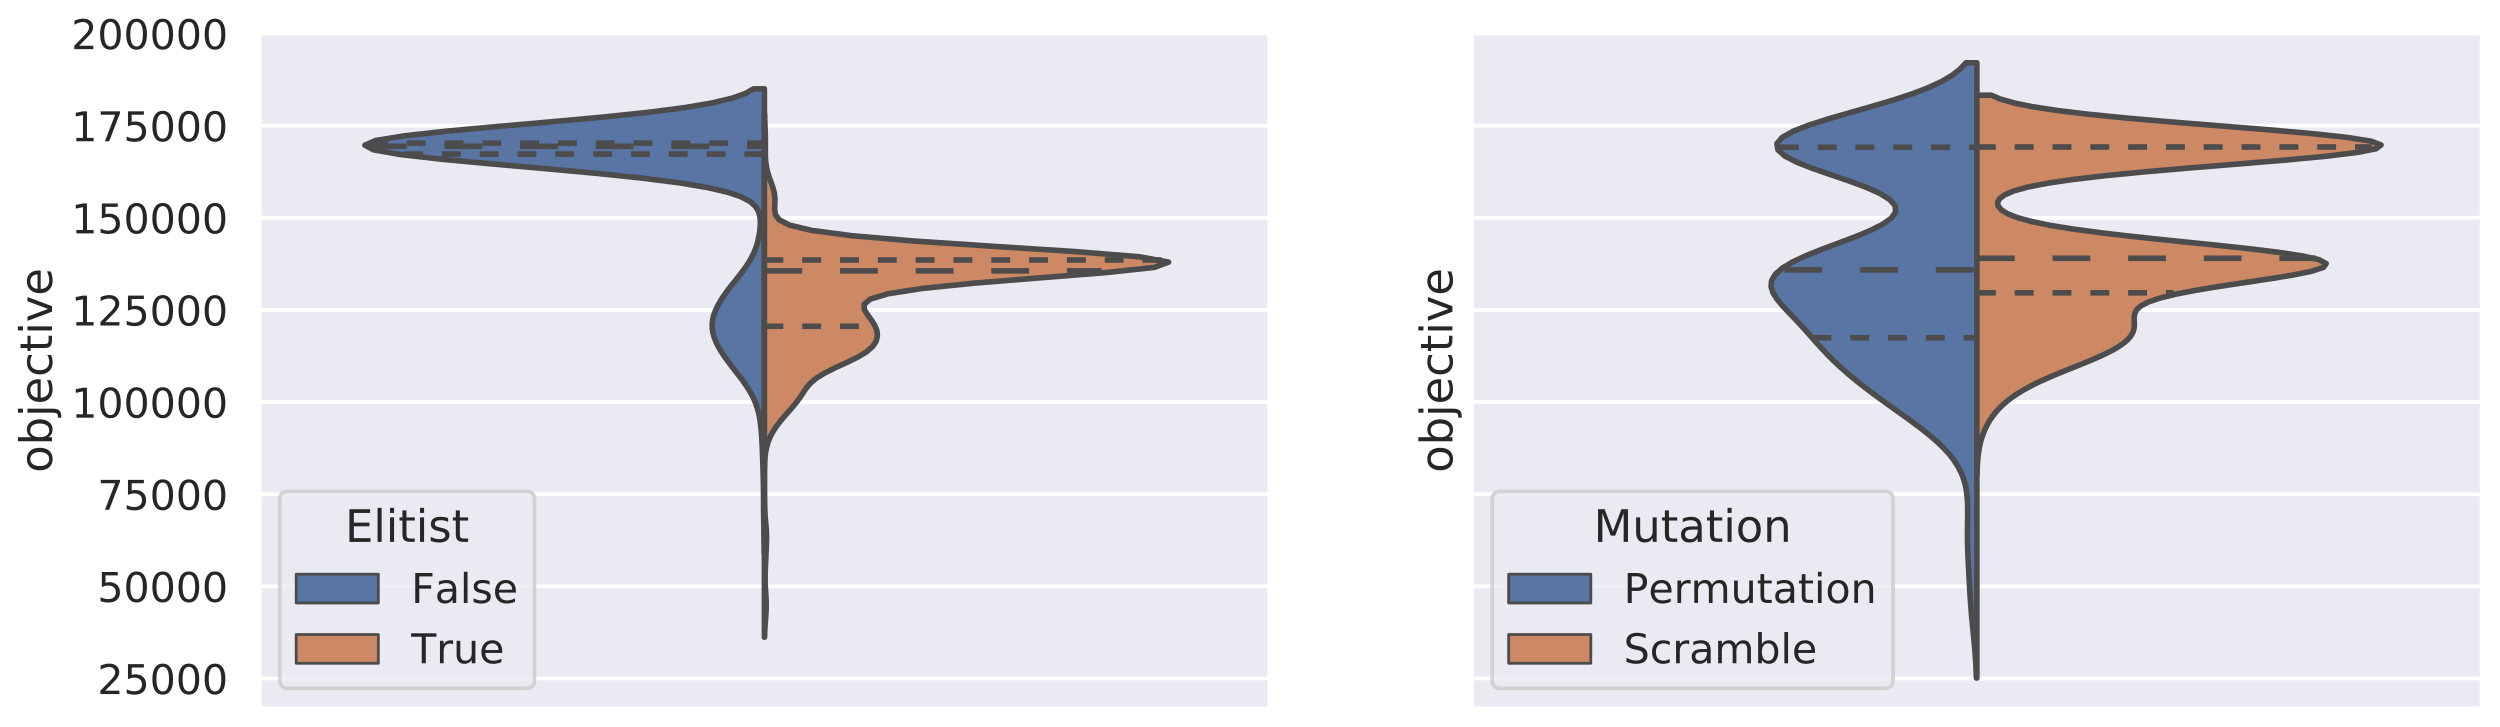 <?xml version="1.0" encoding="utf-8" standalone="no"?>
<!DOCTYPE svg PUBLIC "-//W3C//DTD SVG 1.1//EN"
  "http://www.w3.org/Graphics/SVG/1.1/DTD/svg11.dtd">
<!-- Created with matplotlib (https://matplotlib.org/) -->
<svg height="291.878pt" version="1.1" viewBox="0 0 1004.109 291.878" width="1004.109pt" xmlns="http://www.w3.org/2000/svg" xmlns:xlink="http://www.w3.org/1999/xlink">
 <defs>
  <style type="text/css">
*{stroke-linecap:butt;stroke-linejoin:round;}
  </style>
 </defs>
 <g id="figure_1">
  <g id="patch_1">
   <path d="M 0 291.878 
L 1004.109 291.878 
L 1004.109 0 
L 0 0 
z
" style="fill:#ffffff;"/>
  </g>
  <g id="axes_1">
   <g id="patch_2">
    <path d="M 104.109 284.678 
L 509.928 284.678 
L 509.928 12.878 
L 104.109 12.878 
z
" style="fill:#eaeaf2;"/>
   </g>
   <g id="matplotlib.axis_1">
    <g id="xtick_1"/>
   </g>
   <g id="matplotlib.axis_2">
    <g id="ytick_1">
     <g id="line2d_1">
      <path clip-path="url(#p19ba4bffac)" d="M 104.109 272.501 
L 509.928 272.501 
" style="fill:none;stroke:#ffffff;stroke-linecap:round;stroke-width:1.5;"/>
     </g>
     <g id="text_1">
      <!-- 25000 -->
      <defs>
       <path d="M 19.188 8.297 
L 53.609 8.297 
L 53.609 0 
L 7.328 0 
L 7.328 8.297 
Q 12.938 14.109 22.625 23.891 
Q 32.328 33.688 34.812 36.531 
Q 39.547 41.844 41.422 45.531 
Q 43.312 49.219 43.312 52.781 
Q 43.312 58.594 39.234 62.25 
Q 35.156 65.922 28.609 65.922 
Q 23.969 65.922 18.812 64.312 
Q 13.672 62.703 7.812 59.422 
L 7.812 69.391 
Q 13.766 71.781 18.938 73 
Q 24.125 74.219 28.422 74.219 
Q 39.75 74.219 46.484 68.547 
Q 53.219 62.891 53.219 53.422 
Q 53.219 48.922 51.531 44.891 
Q 49.859 40.875 45.406 35.406 
Q 44.188 33.984 37.641 27.219 
Q 31.109 20.453 19.188 8.297 
z
" id="DejaVuSans-50"/>
       <path d="M 10.797 72.906 
L 49.516 72.906 
L 49.516 64.594 
L 19.828 64.594 
L 19.828 46.734 
Q 21.969 47.469 24.109 47.828 
Q 26.266 48.188 28.422 48.188 
Q 40.625 48.188 47.75 41.5 
Q 54.891 34.812 54.891 23.391 
Q 54.891 11.625 47.562 5.094 
Q 40.234 -1.422 26.906 -1.422 
Q 22.312 -1.422 17.547 -0.641 
Q 12.797 0.141 7.719 1.703 
L 7.719 11.625 
Q 12.109 9.234 16.797 8.062 
Q 21.484 6.891 26.703 6.891 
Q 35.156 6.891 40.078 11.328 
Q 45.016 15.766 45.016 23.391 
Q 45.016 31 40.078 35.438 
Q 35.156 39.891 26.703 39.891 
Q 22.75 39.891 18.812 39.016 
Q 14.891 38.141 10.797 36.281 
z
" id="DejaVuSans-53"/>
       <path d="M 31.781 66.406 
Q 24.172 66.406 20.328 58.906 
Q 16.5 51.422 16.5 36.375 
Q 16.5 21.391 20.328 13.891 
Q 24.172 6.391 31.781 6.391 
Q 39.453 6.391 43.281 13.891 
Q 47.125 21.391 47.125 36.375 
Q 47.125 51.422 43.281 58.906 
Q 39.453 66.406 31.781 66.406 
z
M 31.781 74.219 
Q 44.047 74.219 50.516 64.516 
Q 56.984 54.828 56.984 36.375 
Q 56.984 17.969 50.516 8.266 
Q 44.047 -1.422 31.781 -1.422 
Q 19.531 -1.422 13.062 8.266 
Q 6.594 17.969 6.594 36.375 
Q 6.594 54.828 13.062 64.516 
Q 19.531 74.219 31.781 74.219 
z
" id="DejaVuSans-48"/>
      </defs>
      <g style="fill:#262626;" transform="translate(39.119 278.77)scale(0.165 -0.165)">
       <use xlink:href="#DejaVuSans-50"/>
       <use x="63.623" xlink:href="#DejaVuSans-53"/>
       <use x="127.246" xlink:href="#DejaVuSans-48"/>
       <use x="190.869" xlink:href="#DejaVuSans-48"/>
       <use x="254.492" xlink:href="#DejaVuSans-48"/>
      </g>
     </g>
    </g>
    <g id="ytick_2">
     <g id="line2d_2">
      <path clip-path="url(#p19ba4bffac)" d="M 104.109 235.497 
L 509.928 235.497 
" style="fill:none;stroke:#ffffff;stroke-linecap:round;stroke-width:1.5;"/>
     </g>
     <g id="text_2">
      <!-- 50000 -->
      <g style="fill:#262626;" transform="translate(39.119 241.765)scale(0.165 -0.165)">
       <use xlink:href="#DejaVuSans-53"/>
       <use x="63.623" xlink:href="#DejaVuSans-48"/>
       <use x="127.246" xlink:href="#DejaVuSans-48"/>
       <use x="190.869" xlink:href="#DejaVuSans-48"/>
       <use x="254.492" xlink:href="#DejaVuSans-48"/>
      </g>
     </g>
    </g>
    <g id="ytick_3">
     <g id="line2d_3">
      <path clip-path="url(#p19ba4bffac)" d="M 104.109 198.492 
L 509.928 198.492 
" style="fill:none;stroke:#ffffff;stroke-linecap:round;stroke-width:1.5;"/>
     </g>
     <g id="text_3">
      <!-- 75000 -->
      <defs>
       <path d="M 8.203 72.906 
L 55.078 72.906 
L 55.078 68.703 
L 28.609 0 
L 18.312 0 
L 43.219 64.594 
L 8.203 64.594 
z
" id="DejaVuSans-55"/>
      </defs>
      <g style="fill:#262626;" transform="translate(39.119 204.761)scale(0.165 -0.165)">
       <use xlink:href="#DejaVuSans-55"/>
       <use x="63.623" xlink:href="#DejaVuSans-53"/>
       <use x="127.246" xlink:href="#DejaVuSans-48"/>
       <use x="190.869" xlink:href="#DejaVuSans-48"/>
       <use x="254.492" xlink:href="#DejaVuSans-48"/>
      </g>
     </g>
    </g>
    <g id="ytick_4">
     <g id="line2d_4">
      <path clip-path="url(#p19ba4bffac)" d="M 104.109 161.487 
L 509.928 161.487 
" style="fill:none;stroke:#ffffff;stroke-linecap:round;stroke-width:1.5;"/>
     </g>
     <g id="text_4">
      <!-- 100000 -->
      <defs>
       <path d="M 12.406 8.297 
L 28.516 8.297 
L 28.516 63.922 
L 10.984 60.406 
L 10.984 69.391 
L 28.422 72.906 
L 38.281 72.906 
L 38.281 8.297 
L 54.391 8.297 
L 54.391 0 
L 12.406 0 
z
" id="DejaVuSans-49"/>
      </defs>
      <g style="fill:#262626;" transform="translate(28.621 167.756)scale(0.165 -0.165)">
       <use xlink:href="#DejaVuSans-49"/>
       <use x="63.623" xlink:href="#DejaVuSans-48"/>
       <use x="127.246" xlink:href="#DejaVuSans-48"/>
       <use x="190.869" xlink:href="#DejaVuSans-48"/>
       <use x="254.492" xlink:href="#DejaVuSans-48"/>
       <use x="318.115" xlink:href="#DejaVuSans-48"/>
      </g>
     </g>
    </g>
    <g id="ytick_5">
     <g id="line2d_5">
      <path clip-path="url(#p19ba4bffac)" d="M 104.109 124.483 
L 509.928 124.483 
" style="fill:none;stroke:#ffffff;stroke-linecap:round;stroke-width:1.5;"/>
     </g>
     <g id="text_5">
      <!-- 125000 -->
      <g style="fill:#262626;" transform="translate(28.621 130.751)scale(0.165 -0.165)">
       <use xlink:href="#DejaVuSans-49"/>
       <use x="63.623" xlink:href="#DejaVuSans-50"/>
       <use x="127.246" xlink:href="#DejaVuSans-53"/>
       <use x="190.869" xlink:href="#DejaVuSans-48"/>
       <use x="254.492" xlink:href="#DejaVuSans-48"/>
       <use x="318.115" xlink:href="#DejaVuSans-48"/>
      </g>
     </g>
    </g>
    <g id="ytick_6">
     <g id="line2d_6">
      <path clip-path="url(#p19ba4bffac)" d="M 104.109 87.478 
L 509.928 87.478 
" style="fill:none;stroke:#ffffff;stroke-linecap:round;stroke-width:1.5;"/>
     </g>
     <g id="text_6">
      <!-- 150000 -->
      <g style="fill:#262626;" transform="translate(28.621 93.747)scale(0.165 -0.165)">
       <use xlink:href="#DejaVuSans-49"/>
       <use x="63.623" xlink:href="#DejaVuSans-53"/>
       <use x="127.246" xlink:href="#DejaVuSans-48"/>
       <use x="190.869" xlink:href="#DejaVuSans-48"/>
       <use x="254.492" xlink:href="#DejaVuSans-48"/>
       <use x="318.115" xlink:href="#DejaVuSans-48"/>
      </g>
     </g>
    </g>
    <g id="ytick_7">
     <g id="line2d_7">
      <path clip-path="url(#p19ba4bffac)" d="M 104.109 50.473 
L 509.928 50.473 
" style="fill:none;stroke:#ffffff;stroke-linecap:round;stroke-width:1.5;"/>
     </g>
     <g id="text_7">
      <!-- 175000 -->
      <g style="fill:#262626;" transform="translate(28.621 56.742)scale(0.165 -0.165)">
       <use xlink:href="#DejaVuSans-49"/>
       <use x="63.623" xlink:href="#DejaVuSans-55"/>
       <use x="127.246" xlink:href="#DejaVuSans-53"/>
       <use x="190.869" xlink:href="#DejaVuSans-48"/>
       <use x="254.492" xlink:href="#DejaVuSans-48"/>
       <use x="318.115" xlink:href="#DejaVuSans-48"/>
      </g>
     </g>
    </g>
    <g id="ytick_8">
     <g id="line2d_8">
      <path clip-path="url(#p19ba4bffac)" d="M 104.109 13.469 
L 509.928 13.469 
" style="fill:none;stroke:#ffffff;stroke-linecap:round;stroke-width:1.5;"/>
     </g>
     <g id="text_8">
      <!-- 200000 -->
      <g style="fill:#262626;" transform="translate(28.621 19.737)scale(0.165 -0.165)">
       <use xlink:href="#DejaVuSans-50"/>
       <use x="63.623" xlink:href="#DejaVuSans-48"/>
       <use x="127.246" xlink:href="#DejaVuSans-48"/>
       <use x="190.869" xlink:href="#DejaVuSans-48"/>
       <use x="254.492" xlink:href="#DejaVuSans-48"/>
       <use x="318.115" xlink:href="#DejaVuSans-48"/>
      </g>
     </g>
    </g>
    <g id="text_9">
     <!-- objective -->
     <defs>
      <path d="M 30.609 48.391 
Q 23.391 48.391 19.188 42.75 
Q 14.984 37.109 14.984 27.297 
Q 14.984 17.484 19.156 11.844 
Q 23.344 6.203 30.609 6.203 
Q 37.797 6.203 41.984 11.859 
Q 46.188 17.531 46.188 27.297 
Q 46.188 37.016 41.984 42.703 
Q 37.797 48.391 30.609 48.391 
z
M 30.609 56 
Q 42.328 56 49.016 48.375 
Q 55.719 40.766 55.719 27.297 
Q 55.719 13.875 49.016 6.219 
Q 42.328 -1.422 30.609 -1.422 
Q 18.844 -1.422 12.172 6.219 
Q 5.516 13.875 5.516 27.297 
Q 5.516 40.766 12.172 48.375 
Q 18.844 56 30.609 56 
z
" id="DejaVuSans-111"/>
      <path d="M 48.688 27.297 
Q 48.688 37.203 44.609 42.844 
Q 40.531 48.484 33.406 48.484 
Q 26.266 48.484 22.188 42.844 
Q 18.109 37.203 18.109 27.297 
Q 18.109 17.391 22.188 11.75 
Q 26.266 6.109 33.406 6.109 
Q 40.531 6.109 44.609 11.75 
Q 48.688 17.391 48.688 27.297 
z
M 18.109 46.391 
Q 20.953 51.266 25.266 53.625 
Q 29.594 56 35.594 56 
Q 45.562 56 51.781 48.094 
Q 58.016 40.188 58.016 27.297 
Q 58.016 14.406 51.781 6.484 
Q 45.562 -1.422 35.594 -1.422 
Q 29.594 -1.422 25.266 0.953 
Q 20.953 3.328 18.109 8.203 
L 18.109 0 
L 9.078 0 
L 9.078 75.984 
L 18.109 75.984 
z
" id="DejaVuSans-98"/>
      <path d="M 9.422 54.688 
L 18.406 54.688 
L 18.406 -0.984 
Q 18.406 -11.422 14.422 -16.109 
Q 10.453 -20.797 1.609 -20.797 
L -1.812 -20.797 
L -1.812 -13.188 
L 0.594 -13.188 
Q 5.719 -13.188 7.562 -10.812 
Q 9.422 -8.453 9.422 -0.984 
z
M 9.422 75.984 
L 18.406 75.984 
L 18.406 64.594 
L 9.422 64.594 
z
" id="DejaVuSans-106"/>
      <path d="M 56.203 29.594 
L 56.203 25.203 
L 14.891 25.203 
Q 15.484 15.922 20.484 11.062 
Q 25.484 6.203 34.422 6.203 
Q 39.594 6.203 44.453 7.469 
Q 49.312 8.734 54.109 11.281 
L 54.109 2.781 
Q 49.266 0.734 44.188 -0.344 
Q 39.109 -1.422 33.891 -1.422 
Q 20.797 -1.422 13.156 6.188 
Q 5.516 13.812 5.516 26.812 
Q 5.516 40.234 12.766 48.109 
Q 20.016 56 32.328 56 
Q 43.359 56 49.781 48.891 
Q 56.203 41.797 56.203 29.594 
z
M 47.219 32.234 
Q 47.125 39.594 43.094 43.984 
Q 39.062 48.391 32.422 48.391 
Q 24.906 48.391 20.391 44.141 
Q 15.875 39.891 15.188 32.172 
z
" id="DejaVuSans-101"/>
      <path d="M 48.781 52.594 
L 48.781 44.188 
Q 44.969 46.297 41.141 47.344 
Q 37.312 48.391 33.406 48.391 
Q 24.656 48.391 19.812 42.844 
Q 14.984 37.312 14.984 27.297 
Q 14.984 17.281 19.812 11.734 
Q 24.656 6.203 33.406 6.203 
Q 37.312 6.203 41.141 7.25 
Q 44.969 8.297 48.781 10.406 
L 48.781 2.094 
Q 45.016 0.344 40.984 -0.531 
Q 36.969 -1.422 32.422 -1.422 
Q 20.062 -1.422 12.781 6.344 
Q 5.516 14.109 5.516 27.297 
Q 5.516 40.672 12.859 48.328 
Q 20.219 56 33.016 56 
Q 37.156 56 41.109 55.141 
Q 45.062 54.297 48.781 52.594 
z
" id="DejaVuSans-99"/>
      <path d="M 18.312 70.219 
L 18.312 54.688 
L 36.812 54.688 
L 36.812 47.703 
L 18.312 47.703 
L 18.312 18.016 
Q 18.312 11.328 20.141 9.422 
Q 21.969 7.516 27.594 7.516 
L 36.812 7.516 
L 36.812 0 
L 27.594 0 
Q 17.188 0 13.234 3.875 
Q 9.281 7.766 9.281 18.016 
L 9.281 47.703 
L 2.688 47.703 
L 2.688 54.688 
L 9.281 54.688 
L 9.281 70.219 
z
" id="DejaVuSans-116"/>
      <path d="M 9.422 54.688 
L 18.406 54.688 
L 18.406 0 
L 9.422 0 
z
M 9.422 75.984 
L 18.406 75.984 
L 18.406 64.594 
L 9.422 64.594 
z
" id="DejaVuSans-105"/>
      <path d="M 2.984 54.688 
L 12.5 54.688 
L 29.594 8.797 
L 46.688 54.688 
L 56.203 54.688 
L 35.688 0 
L 23.484 0 
z
" id="DejaVuSans-118"/>
     </defs>
     <g style="fill:#262626;" transform="translate(20.877 189.878)rotate(-90)scale(0.18 -0.18)">
      <use xlink:href="#DejaVuSans-111"/>
      <use x="61.182" xlink:href="#DejaVuSans-98"/>
      <use x="124.658" xlink:href="#DejaVuSans-106"/>
      <use x="152.441" xlink:href="#DejaVuSans-101"/>
      <use x="213.965" xlink:href="#DejaVuSans-99"/>
      <use x="268.945" xlink:href="#DejaVuSans-116"/>
      <use x="308.154" xlink:href="#DejaVuSans-105"/>
      <use x="335.938" xlink:href="#DejaVuSans-118"/>
      <use x="395.117" xlink:href="#DejaVuSans-101"/>
     </g>
    </g>
   </g>
   <g id="PolyCollection_1">
    <defs>
     <path d="M 307.018 -69.58 
L 306.98 -69.58 
L 306.959 -71.465 
L 306.931 -73.35 
L 306.897 -75.235 
L 306.859 -77.12 
L 306.817 -79.005 
L 306.777 -80.89 
L 306.741 -82.775 
L 306.713 -84.66 
L 306.693 -86.545 
L 306.681 -88.43 
L 306.672 -90.315 
L 306.664 -92.2 
L 306.651 -94.085 
L 306.63 -95.97 
L 306.598 -97.855 
L 306.557 -99.74 
L 306.507 -101.624 
L 306.45 -103.509 
L 306.389 -105.394 
L 306.324 -107.279 
L 306.256 -109.164 
L 306.183 -111.049 
L 306.102 -112.934 
L 306.01 -114.819 
L 305.898 -116.704 
L 305.759 -118.589 
L 305.582 -120.474 
L 305.351 -122.359 
L 305.049 -124.244 
L 304.655 -126.129 
L 304.146 -128.014 
L 303.503 -129.899 
L 302.709 -131.783 
L 301.758 -133.668 
L 300.654 -135.553 
L 299.412 -137.438 
L 298.059 -139.323 
L 296.631 -141.208 
L 295.168 -143.093 
L 293.708 -144.978 
L 292.289 -146.863 
L 290.942 -148.748 
L 289.697 -150.633 
L 288.584 -152.518 
L 287.633 -154.403 
L 286.875 -156.288 
L 286.343 -158.173 
L 286.061 -160.058 
L 286.045 -161.942 
L 286.296 -163.827 
L 286.801 -165.712 
L 287.537 -167.597 
L 288.472 -169.482 
L 289.576 -171.367 
L 290.821 -173.252 
L 292.179 -175.137 
L 293.621 -177.022 
L 295.113 -178.907 
L 296.612 -180.792 
L 298.073 -182.677 
L 299.448 -184.562 
L 300.698 -186.447 
L 301.795 -188.332 
L 302.726 -190.217 
L 303.492 -192.101 
L 304.106 -193.986 
L 304.587 -195.871 
L 304.953 -197.756 
L 305.214 -199.641 
L 305.364 -201.526 
L 305.367 -203.411 
L 305.146 -205.296 
L 304.559 -207.181 
L 303.372 -209.066 
L 301.235 -210.951 
L 297.669 -212.836 
L 292.089 -214.721 
L 283.865 -216.606 
L 272.456 -218.491 
L 257.591 -220.376 
L 239.475 -222.26 
L 218.953 -224.145 
L 197.56 -226.03 
L 177.4 -227.915 
L 160.837 -229.8 
L 150.05 -231.685 
L 146.567 -233.57 
L 150.912 -235.455 
L 162.474 -237.34 
L 179.656 -239.225 
L 200.231 -241.11 
L 221.824 -242.995 
L 242.35 -244.88 
L 260.314 -246.765 
L 274.927 -248.65 
L 286.039 -250.535 
L 293.97 -252.419 
L 299.297 -254.304 
L 302.672 -256.189 
L 307.018 -256.189 
L 307.018 -256.189 
L 307.018 -254.304 
L 307.018 -252.419 
L 307.018 -250.535 
L 307.018 -248.65 
L 307.018 -246.765 
L 307.018 -244.88 
L 307.018 -242.995 
L 307.018 -241.11 
L 307.018 -239.225 
L 307.018 -237.34 
L 307.018 -235.455 
L 307.018 -233.57 
L 307.018 -231.685 
L 307.018 -229.8 
L 307.018 -227.915 
L 307.018 -226.03 
L 307.018 -224.145 
L 307.018 -222.26 
L 307.018 -220.376 
L 307.018 -218.491 
L 307.018 -216.606 
L 307.018 -214.721 
L 307.018 -212.836 
L 307.018 -210.951 
L 307.018 -209.066 
L 307.018 -207.181 
L 307.018 -205.296 
L 307.018 -203.411 
L 307.018 -201.526 
L 307.018 -199.641 
L 307.018 -197.756 
L 307.018 -195.871 
L 307.018 -193.986 
L 307.018 -192.101 
L 307.018 -190.217 
L 307.018 -188.332 
L 307.018 -186.447 
L 307.018 -184.562 
L 307.018 -182.677 
L 307.018 -180.792 
L 307.018 -178.907 
L 307.018 -177.022 
L 307.018 -175.137 
L 307.018 -173.252 
L 307.018 -171.367 
L 307.018 -169.482 
L 307.018 -167.597 
L 307.018 -165.712 
L 307.018 -163.827 
L 307.018 -161.942 
L 307.018 -160.058 
L 307.018 -158.173 
L 307.018 -156.288 
L 307.018 -154.403 
L 307.018 -152.518 
L 307.018 -150.633 
L 307.018 -148.748 
L 307.018 -146.863 
L 307.018 -144.978 
L 307.018 -143.093 
L 307.018 -141.208 
L 307.018 -139.323 
L 307.018 -137.438 
L 307.018 -135.553 
L 307.018 -133.668 
L 307.018 -131.783 
L 307.018 -129.899 
L 307.018 -128.014 
L 307.018 -126.129 
L 307.018 -124.244 
L 307.018 -122.359 
L 307.018 -120.474 
L 307.018 -118.589 
L 307.018 -116.704 
L 307.018 -114.819 
L 307.018 -112.934 
L 307.018 -111.049 
L 307.018 -109.164 
L 307.018 -107.279 
L 307.018 -105.394 
L 307.018 -103.509 
L 307.018 -101.624 
L 307.018 -99.74 
L 307.018 -97.855 
L 307.018 -95.97 
L 307.018 -94.085 
L 307.018 -92.2 
L 307.018 -90.315 
L 307.018 -88.43 
L 307.018 -86.545 
L 307.018 -84.66 
L 307.018 -82.775 
L 307.018 -80.89 
L 307.018 -79.005 
L 307.018 -77.12 
L 307.018 -75.235 
L 307.018 -73.35 
L 307.018 -71.465 
L 307.018 -69.58 
z
" id="mb0e5bb3029" style="stroke:#4c4c4c;stroke-width:2.25;"/>
    </defs>
    <g clip-path="url(#p19ba4bffac)">
     <use style="fill:#5875a4;stroke:#4c4c4c;stroke-width:2.25;" x="0" xlink:href="#mb0e5bb3029" y="291.878"/>
    </g>
   </g>
   <g id="PolyCollection_2">
    <defs>
     <path d="M 307.079 -35.94 
L 307.018 -35.94 
L 307.018 -38.062 
L 307.018 -40.184 
L 307.018 -42.306 
L 307.018 -44.428 
L 307.018 -46.55 
L 307.018 -48.672 
L 307.018 -50.794 
L 307.018 -52.916 
L 307.018 -55.038 
L 307.018 -57.16 
L 307.018 -59.283 
L 307.018 -61.405 
L 307.018 -63.527 
L 307.018 -65.649 
L 307.018 -67.771 
L 307.018 -69.893 
L 307.018 -72.015 
L 307.018 -74.137 
L 307.018 -76.259 
L 307.018 -78.381 
L 307.018 -80.503 
L 307.018 -82.625 
L 307.018 -84.747 
L 307.018 -86.869 
L 307.018 -88.991 
L 307.018 -91.113 
L 307.018 -93.236 
L 307.018 -95.358 
L 307.018 -97.48 
L 307.018 -99.602 
L 307.018 -101.724 
L 307.018 -103.846 
L 307.018 -105.968 
L 307.018 -108.09 
L 307.018 -110.212 
L 307.018 -112.334 
L 307.018 -114.456 
L 307.018 -116.578 
L 307.018 -118.7 
L 307.018 -120.822 
L 307.018 -122.944 
L 307.018 -125.066 
L 307.018 -127.188 
L 307.018 -129.311 
L 307.018 -131.433 
L 307.018 -133.555 
L 307.018 -135.677 
L 307.018 -137.799 
L 307.018 -139.921 
L 307.018 -142.043 
L 307.018 -144.165 
L 307.018 -146.287 
L 307.018 -148.409 
L 307.018 -150.531 
L 307.018 -152.653 
L 307.018 -154.775 
L 307.018 -156.897 
L 307.018 -159.019 
L 307.018 -161.141 
L 307.018 -163.263 
L 307.018 -165.386 
L 307.018 -167.508 
L 307.018 -169.63 
L 307.018 -171.752 
L 307.018 -173.874 
L 307.018 -175.996 
L 307.018 -178.118 
L 307.018 -180.24 
L 307.018 -182.362 
L 307.018 -184.484 
L 307.018 -186.606 
L 307.018 -188.728 
L 307.018 -190.85 
L 307.018 -192.972 
L 307.018 -195.094 
L 307.018 -197.216 
L 307.018 -199.339 
L 307.018 -201.461 
L 307.018 -203.583 
L 307.018 -205.705 
L 307.018 -207.827 
L 307.018 -209.949 
L 307.018 -212.071 
L 307.018 -214.193 
L 307.018 -216.315 
L 307.018 -218.437 
L 307.018 -220.559 
L 307.018 -222.681 
L 307.018 -224.803 
L 307.018 -226.925 
L 307.018 -229.047 
L 307.018 -231.169 
L 307.018 -233.291 
L 307.018 -235.414 
L 307.018 -237.536 
L 307.018 -239.658 
L 307.018 -241.78 
L 307.018 -243.902 
L 307.018 -246.024 
L 307.072 -246.024 
L 307.072 -246.024 
L 307.129 -243.902 
L 307.211 -241.78 
L 307.307 -239.658 
L 307.388 -237.536 
L 307.427 -235.414 
L 307.42 -233.291 
L 307.398 -231.169 
L 307.418 -229.047 
L 307.547 -226.925 
L 307.838 -224.803 
L 308.323 -222.681 
L 308.991 -220.559 
L 309.766 -218.437 
L 310.505 -216.315 
L 311.037 -214.193 
L 311.256 -212.071 
L 311.205 -209.949 
L 311.115 -207.827 
L 311.439 -205.705 
L 312.973 -203.583 
L 317.109 -201.461 
L 325.984 -199.339 
L 342.062 -197.216 
L 366.754 -195.094 
L 398.487 -192.972 
L 431.618 -190.85 
L 457.741 -188.728 
L 469.346 -186.606 
L 463.639 -184.484 
L 443.826 -182.362 
L 417.072 -180.24 
L 390.853 -178.118 
L 370.142 -175.996 
L 356.632 -173.874 
L 349.559 -171.752 
L 347.049 -169.63 
L 347.174 -167.508 
L 348.474 -165.386 
L 350.041 -163.263 
L 351.373 -161.141 
L 352.208 -159.019 
L 352.409 -156.897 
L 351.867 -154.775 
L 350.437 -152.653 
L 347.968 -150.531 
L 344.437 -148.409 
L 340.094 -146.287 
L 335.468 -144.165 
L 331.201 -142.043 
L 327.775 -139.921 
L 325.318 -137.799 
L 323.594 -135.677 
L 322.191 -133.555 
L 320.751 -131.433 
L 319.11 -129.311 
L 317.292 -127.188 
L 315.415 -125.066 
L 313.607 -122.944 
L 311.967 -120.822 
L 310.561 -118.7 
L 309.421 -116.578 
L 308.548 -114.456 
L 307.922 -112.334 
L 307.506 -110.212 
L 307.255 -108.09 
L 307.12 -105.968 
L 307.057 -103.846 
L 307.031 -101.724 
L 307.022 -99.602 
L 307.02 -97.48 
L 307.021 -95.358 
L 307.026 -93.236 
L 307.043 -91.113 
L 307.083 -88.991 
L 307.164 -86.869 
L 307.3 -84.747 
L 307.484 -82.625 
L 307.678 -80.503 
L 307.825 -78.381 
L 307.883 -76.259 
L 307.851 -74.137 
L 307.766 -72.015 
L 307.67 -69.893 
L 307.579 -67.771 
L 307.489 -65.649 
L 307.397 -63.527 
L 307.324 -61.405 
L 307.3 -59.283 
L 307.345 -57.16 
L 307.455 -55.038 
L 307.592 -52.916 
L 307.705 -50.794 
L 307.745 -48.672 
L 307.694 -46.55 
L 307.569 -44.428 
L 307.41 -42.306 
L 307.261 -40.184 
L 307.149 -38.062 
L 307.079 -35.94 
z
" id="mb6fefd175b" style="stroke:#4c4c4c;stroke-width:2.25;"/>
    </defs>
    <g clip-path="url(#p19ba4bffac)">
     <use style="fill:#cc8963;stroke:#4c4c4c;stroke-width:2.25;" x="0" xlink:href="#mb6fefd175b" y="291.878"/>
    </g>
   </g>
   <g id="patch_3">
    <path clip-path="url(#p19ba4bffac)" d="M 307.018 309.506 
L 307.018 309.506 
L 307.018 309.506 
L 307.018 309.506 
z
" style="fill:#5875a4;stroke:#4c4c4c;stroke-linejoin:miter;stroke-width:1.125;"/>
   </g>
   <g id="patch_4">
    <path clip-path="url(#p19ba4bffac)" d="M 307.018 309.506 
L 307.018 309.506 
L 307.018 309.506 
L 307.018 309.506 
z
" style="fill:#cc8963;stroke:#4c4c4c;stroke-linejoin:miter;stroke-width:1.125;"/>
   </g>
   <g id="line2d_9">
    <path clip-path="url(#p19ba4bffac)" d="M 162.299 61.869 
L 307.018 61.869 
" style="fill:none;stroke:#4c4c4c;stroke-dasharray:7.594,7.594;stroke-dashoffset:0;stroke-width:2.25;"/>
   </g>
   <g id="line2d_10">
    <path clip-path="url(#p19ba4bffac)" d="M 148.172 58.771 
L 307.018 58.771 
" style="fill:none;stroke:#4c4c4c;stroke-dasharray:15.188,15.188;stroke-dashoffset:0;stroke-width:2.25;"/>
   </g>
   <g id="line2d_11">
    <path clip-path="url(#p19ba4bffac)" d="M 148.172 57.494 
L 307.018 57.494 
" style="fill:none;stroke:#4c4c4c;stroke-dasharray:7.594,7.594;stroke-dashoffset:0;stroke-width:2.25;"/>
   </g>
   <g id="line2d_12">
    <path clip-path="url(#p19ba4bffac)" d="M 307.018 131.044 
L 350.929 131.044 
" style="fill:none;stroke:#4c4c4c;stroke-dasharray:7.594,7.594;stroke-dashoffset:0;stroke-width:2.25;"/>
   </g>
   <g id="line2d_13">
    <path clip-path="url(#p19ba4bffac)" d="M 307.018 108.779 
L 442.458 108.779 
" style="fill:none;stroke:#4c4c4c;stroke-dasharray:15.188,15.188;stroke-dashoffset:0;stroke-width:2.25;"/>
   </g>
   <g id="line2d_14">
    <path clip-path="url(#p19ba4bffac)" d="M 307.018 104.435 
L 467.722 104.435 
" style="fill:none;stroke:#4c4c4c;stroke-dasharray:7.594,7.594;stroke-dashoffset:0;stroke-width:2.25;"/>
   </g>
   <g id="patch_5">
    <path d="M 104.109 284.678 
L 104.109 12.878 
" style="fill:none;stroke:#ffffff;stroke-linecap:square;stroke-linejoin:miter;stroke-width:1.875;"/>
   </g>
   <g id="patch_6">
    <path d="M 509.928 284.678 
L 509.928 12.878 
" style="fill:none;stroke:#ffffff;stroke-linecap:square;stroke-linejoin:miter;stroke-width:1.875;"/>
   </g>
   <g id="patch_7">
    <path d="M 104.109 284.678 
L 509.928 284.678 
" style="fill:none;stroke:#ffffff;stroke-linecap:square;stroke-linejoin:miter;stroke-width:1.875;"/>
   </g>
   <g id="patch_8">
    <path d="M 104.109 12.878 
L 509.928 12.878 
" style="fill:none;stroke:#ffffff;stroke-linecap:square;stroke-linejoin:miter;stroke-width:1.875;"/>
   </g>
   <g id="legend_1">
    <g id="patch_9">
     <path d="M 115.659 276.428 
L 211.37 276.428 
Q 214.67 276.428 214.67 273.128 
L 214.67 200.669 
Q 214.67 197.369 211.37 197.369 
L 115.659 197.369 
Q 112.359 197.369 112.359 200.669 
L 112.359 273.128 
Q 112.359 276.428 115.659 276.428 
z
" style="fill:#eaeaf2;opacity:0.8;stroke:#cccccc;stroke-linejoin:miter;stroke-width:1.5;"/>
    </g>
    <g id="text_10">
     <!-- Elitist -->
     <defs>
      <path d="M 9.812 72.906 
L 55.906 72.906 
L 55.906 64.594 
L 19.672 64.594 
L 19.672 43.016 
L 54.391 43.016 
L 54.391 34.719 
L 19.672 34.719 
L 19.672 8.297 
L 56.781 8.297 
L 56.781 0 
L 9.812 0 
z
" id="DejaVuSans-69"/>
      <path d="M 9.422 75.984 
L 18.406 75.984 
L 18.406 0 
L 9.422 0 
z
" id="DejaVuSans-108"/>
      <path d="M 44.281 53.078 
L 44.281 44.578 
Q 40.484 46.531 36.375 47.5 
Q 32.281 48.484 27.875 48.484 
Q 21.188 48.484 17.844 46.438 
Q 14.5 44.391 14.5 40.281 
Q 14.5 37.156 16.891 35.375 
Q 19.281 33.594 26.516 31.984 
L 29.594 31.297 
Q 39.156 29.25 43.188 25.516 
Q 47.219 21.781 47.219 15.094 
Q 47.219 7.469 41.188 3.016 
Q 35.156 -1.422 24.609 -1.422 
Q 20.219 -1.422 15.453 -0.562 
Q 10.688 0.297 5.422 2 
L 5.422 11.281 
Q 10.406 8.688 15.234 7.391 
Q 20.062 6.109 24.812 6.109 
Q 31.156 6.109 34.562 8.281 
Q 37.984 10.453 37.984 14.406 
Q 37.984 18.062 35.516 20.016 
Q 33.062 21.969 24.703 23.781 
L 21.578 24.516 
Q 13.234 26.266 9.516 29.906 
Q 5.812 33.547 5.812 39.891 
Q 5.812 47.609 11.281 51.797 
Q 16.75 56 26.812 56 
Q 31.781 56 36.172 55.266 
Q 40.578 54.547 44.281 53.078 
z
" id="DejaVuSans-115"/>
     </defs>
     <g style="fill:#262626;" transform="translate(138.582 217.647)scale(0.18 -0.18)">
      <use xlink:href="#DejaVuSans-69"/>
      <use x="63.184" xlink:href="#DejaVuSans-108"/>
      <use x="90.967" xlink:href="#DejaVuSans-105"/>
      <use x="118.75" xlink:href="#DejaVuSans-116"/>
      <use x="157.959" xlink:href="#DejaVuSans-105"/>
      <use x="185.742" xlink:href="#DejaVuSans-115"/>
      <use x="237.842" xlink:href="#DejaVuSans-116"/>
     </g>
    </g>
    <g id="patch_10">
     <path d="M 118.959 242.177 
L 151.959 242.177 
L 151.959 230.627 
L 118.959 230.627 
z
" style="fill:#5875a4;stroke:#4c4c4c;stroke-linejoin:miter;stroke-width:1.125;"/>
    </g>
    <g id="text_11">
     <!-- False -->
     <defs>
      <path d="M 9.812 72.906 
L 51.703 72.906 
L 51.703 64.594 
L 19.672 64.594 
L 19.672 43.109 
L 48.578 43.109 
L 48.578 34.812 
L 19.672 34.812 
L 19.672 0 
L 9.812 0 
z
" id="DejaVuSans-70"/>
      <path d="M 34.281 27.484 
Q 23.391 27.484 19.188 25 
Q 14.984 22.516 14.984 16.5 
Q 14.984 11.719 18.141 8.906 
Q 21.297 6.109 26.703 6.109 
Q 34.188 6.109 38.703 11.406 
Q 43.219 16.703 43.219 25.484 
L 43.219 27.484 
z
M 52.203 31.203 
L 52.203 0 
L 43.219 0 
L 43.219 8.297 
Q 40.141 3.328 35.547 0.953 
Q 30.953 -1.422 24.312 -1.422 
Q 15.922 -1.422 10.953 3.297 
Q 6 8.016 6 15.922 
Q 6 25.141 12.172 29.828 
Q 18.359 34.516 30.609 34.516 
L 43.219 34.516 
L 43.219 35.406 
Q 43.219 41.609 39.141 45 
Q 35.062 48.391 27.688 48.391 
Q 23 48.391 18.547 47.266 
Q 14.109 46.141 10.016 43.891 
L 10.016 52.203 
Q 14.938 54.109 19.578 55.047 
Q 24.219 56 28.609 56 
Q 40.484 56 46.344 49.844 
Q 52.203 43.703 52.203 31.203 
z
" id="DejaVuSans-97"/>
     </defs>
     <g style="fill:#262626;" transform="translate(165.159 242.177)scale(0.165 -0.165)">
      <use xlink:href="#DejaVuSans-70"/>
      <use x="57.379" xlink:href="#DejaVuSans-97"/>
      <use x="118.658" xlink:href="#DejaVuSans-108"/>
      <use x="146.441" xlink:href="#DejaVuSans-115"/>
      <use x="198.541" xlink:href="#DejaVuSans-101"/>
     </g>
    </g>
    <g id="patch_11">
     <path d="M 118.959 266.396 
L 151.959 266.396 
L 151.959 254.846 
L 118.959 254.846 
z
" style="fill:#cc8963;stroke:#4c4c4c;stroke-linejoin:miter;stroke-width:1.125;"/>
    </g>
    <g id="text_12">
     <!-- True -->
     <defs>
      <path d="M -0.297 72.906 
L 61.375 72.906 
L 61.375 64.594 
L 35.5 64.594 
L 35.5 0 
L 25.594 0 
L 25.594 64.594 
L -0.297 64.594 
z
" id="DejaVuSans-84"/>
      <path d="M 41.109 46.297 
Q 39.594 47.172 37.812 47.578 
Q 36.031 48 33.891 48 
Q 26.266 48 22.188 43.047 
Q 18.109 38.094 18.109 28.812 
L 18.109 0 
L 9.078 0 
L 9.078 54.688 
L 18.109 54.688 
L 18.109 46.188 
Q 20.953 51.172 25.484 53.578 
Q 30.031 56 36.531 56 
Q 37.453 56 38.578 55.875 
Q 39.703 55.766 41.062 55.516 
z
" id="DejaVuSans-114"/>
      <path d="M 8.5 21.578 
L 8.5 54.688 
L 17.484 54.688 
L 17.484 21.922 
Q 17.484 14.156 20.5 10.266 
Q 23.531 6.391 29.594 6.391 
Q 36.859 6.391 41.078 11.031 
Q 45.312 15.672 45.312 23.688 
L 45.312 54.688 
L 54.297 54.688 
L 54.297 0 
L 45.312 0 
L 45.312 8.406 
Q 42.047 3.422 37.719 1 
Q 33.406 -1.422 27.688 -1.422 
Q 18.266 -1.422 13.375 4.438 
Q 8.5 10.297 8.5 21.578 
z
M 31.109 56 
z
" id="DejaVuSans-117"/>
     </defs>
     <g style="fill:#262626;" transform="translate(165.159 266.396)scale(0.165 -0.165)">
      <use xlink:href="#DejaVuSans-84"/>
      <use x="60.865" xlink:href="#DejaVuSans-114"/>
      <use x="101.979" xlink:href="#DejaVuSans-117"/>
      <use x="165.357" xlink:href="#DejaVuSans-101"/>
     </g>
    </g>
   </g>
  </g>
  <g id="axes_2">
   <g id="patch_12">
    <path d="M 591.091 284.678 
L 996.909 284.678 
L 996.909 12.878 
L 591.091 12.878 
z
" style="fill:#eaeaf2;"/>
   </g>
   <g id="matplotlib.axis_3">
    <g id="xtick_2"/>
   </g>
   <g id="matplotlib.axis_4">
    <g id="ytick_9">
     <g id="line2d_15">
      <path clip-path="url(#p0b76578d45)" d="M 591.091 272.501 
L 996.909 272.501 
" style="fill:none;stroke:#ffffff;stroke-linecap:round;stroke-width:1.5;"/>
     </g>
    </g>
    <g id="ytick_10">
     <g id="line2d_16">
      <path clip-path="url(#p0b76578d45)" d="M 591.091 235.497 
L 996.909 235.497 
" style="fill:none;stroke:#ffffff;stroke-linecap:round;stroke-width:1.5;"/>
     </g>
    </g>
    <g id="ytick_11">
     <g id="line2d_17">
      <path clip-path="url(#p0b76578d45)" d="M 591.091 198.492 
L 996.909 198.492 
" style="fill:none;stroke:#ffffff;stroke-linecap:round;stroke-width:1.5;"/>
     </g>
    </g>
    <g id="ytick_12">
     <g id="line2d_18">
      <path clip-path="url(#p0b76578d45)" d="M 591.091 161.487 
L 996.909 161.487 
" style="fill:none;stroke:#ffffff;stroke-linecap:round;stroke-width:1.5;"/>
     </g>
    </g>
    <g id="ytick_13">
     <g id="line2d_19">
      <path clip-path="url(#p0b76578d45)" d="M 591.091 124.483 
L 996.909 124.483 
" style="fill:none;stroke:#ffffff;stroke-linecap:round;stroke-width:1.5;"/>
     </g>
    </g>
    <g id="ytick_14">
     <g id="line2d_20">
      <path clip-path="url(#p0b76578d45)" d="M 591.091 87.478 
L 996.909 87.478 
" style="fill:none;stroke:#ffffff;stroke-linecap:round;stroke-width:1.5;"/>
     </g>
    </g>
    <g id="ytick_15">
     <g id="line2d_21">
      <path clip-path="url(#p0b76578d45)" d="M 591.091 50.473 
L 996.909 50.473 
" style="fill:none;stroke:#ffffff;stroke-linecap:round;stroke-width:1.5;"/>
     </g>
    </g>
    <g id="ytick_16">
     <g id="line2d_22">
      <path clip-path="url(#p0b76578d45)" d="M 591.091 13.469 
L 996.909 13.469 
" style="fill:none;stroke:#ffffff;stroke-linecap:round;stroke-width:1.5;"/>
     </g>
    </g>
    <g id="text_13">
     <!-- objective -->
     <g style="fill:#262626;" transform="translate(583.348 189.878)rotate(-90)scale(0.18 -0.18)">
      <use xlink:href="#DejaVuSans-111"/>
      <use x="61.182" xlink:href="#DejaVuSans-98"/>
      <use x="124.658" xlink:href="#DejaVuSans-106"/>
      <use x="152.441" xlink:href="#DejaVuSans-101"/>
      <use x="213.965" xlink:href="#DejaVuSans-99"/>
      <use x="268.945" xlink:href="#DejaVuSans-116"/>
      <use x="308.154" xlink:href="#DejaVuSans-105"/>
      <use x="335.938" xlink:href="#DejaVuSans-118"/>
      <use x="395.117" xlink:href="#DejaVuSans-101"/>
     </g>
    </g>
   </g>
   <g id="PolyCollection_3">
    <defs>
     <path d="M 794 -19.555 
L 793.808 -19.555 
L 793.719 -22.05 
L 793.604 -24.546 
L 793.458 -27.042 
L 793.282 -29.538 
L 793.078 -32.034 
L 792.85 -34.53 
L 792.606 -37.026 
L 792.356 -39.521 
L 792.11 -42.017 
L 791.878 -44.513 
L 791.664 -47.009 
L 791.473 -49.505 
L 791.304 -52.001 
L 791.152 -54.497 
L 791.011 -56.993 
L 790.876 -59.488 
L 790.743 -61.984 
L 790.613 -64.48 
L 790.49 -66.976 
L 790.38 -69.472 
L 790.293 -71.968 
L 790.237 -74.464 
L 790.215 -76.96 
L 790.225 -79.455 
L 790.257 -81.951 
L 790.293 -84.447 
L 790.307 -86.943 
L 790.263 -89.439 
L 790.122 -91.935 
L 789.842 -94.431 
L 789.378 -96.926 
L 788.685 -99.422 
L 787.725 -101.918 
L 786.462 -104.414 
L 784.872 -106.91 
L 782.942 -109.406 
L 780.672 -111.902 
L 778.081 -114.398 
L 775.202 -116.893 
L 772.082 -119.389 
L 768.778 -121.885 
L 765.351 -124.381 
L 761.861 -126.877 
L 758.363 -129.373 
L 754.904 -131.869 
L 751.52 -134.364 
L 748.242 -136.86 
L 745.094 -139.356 
L 742.096 -141.852 
L 739.262 -144.348 
L 736.599 -146.844 
L 734.101 -149.34 
L 731.745 -151.836 
L 729.491 -154.331 
L 727.282 -156.827 
L 725.06 -159.323 
L 722.776 -161.819 
L 720.418 -164.315 
L 718.026 -166.811 
L 715.711 -169.307 
L 713.655 -171.802 
L 712.1 -174.298 
L 711.321 -176.794 
L 711.585 -179.29 
L 713.1 -181.786 
L 715.976 -184.282 
L 720.189 -186.778 
L 725.565 -189.274 
L 731.796 -191.769 
L 738.458 -194.265 
L 745.063 -196.761 
L 751.1 -199.257 
L 756.089 -201.753 
L 759.616 -204.249 
L 761.374 -206.745 
L 761.181 -209.24 
L 758.999 -211.736 
L 754.95 -214.232 
L 749.321 -216.728 
L 742.556 -219.224 
L 735.239 -221.72 
L 728.048 -224.216 
L 721.698 -226.712 
L 716.858 -229.207 
L 714.072 -231.703 
L 713.687 -234.199 
L 715.803 -236.695 
L 720.264 -239.191 
L 726.688 -241.687 
L 734.528 -244.183 
L 743.153 -246.679 
L 751.938 -249.174 
L 760.338 -251.67 
L 767.939 -254.166 
L 774.483 -256.662 
L 779.863 -259.158 
L 784.095 -261.654 
L 787.288 -264.15 
L 789.601 -266.645 
L 794 -266.645 
L 794 -266.645 
L 794 -264.15 
L 794 -261.654 
L 794 -259.158 
L 794 -256.662 
L 794 -254.166 
L 794 -251.67 
L 794 -249.174 
L 794 -246.679 
L 794 -244.183 
L 794 -241.687 
L 794 -239.191 
L 794 -236.695 
L 794 -234.199 
L 794 -231.703 
L 794 -229.207 
L 794 -226.712 
L 794 -224.216 
L 794 -221.72 
L 794 -219.224 
L 794 -216.728 
L 794 -214.232 
L 794 -211.736 
L 794 -209.24 
L 794 -206.745 
L 794 -204.249 
L 794 -201.753 
L 794 -199.257 
L 794 -196.761 
L 794 -194.265 
L 794 -191.769 
L 794 -189.274 
L 794 -186.778 
L 794 -184.282 
L 794 -181.786 
L 794 -179.29 
L 794 -176.794 
L 794 -174.298 
L 794 -171.802 
L 794 -169.307 
L 794 -166.811 
L 794 -164.315 
L 794 -161.819 
L 794 -159.323 
L 794 -156.827 
L 794 -154.331 
L 794 -151.836 
L 794 -149.34 
L 794 -146.844 
L 794 -144.348 
L 794 -141.852 
L 794 -139.356 
L 794 -136.86 
L 794 -134.364 
L 794 -131.869 
L 794 -129.373 
L 794 -126.877 
L 794 -124.381 
L 794 -121.885 
L 794 -119.389 
L 794 -116.893 
L 794 -114.398 
L 794 -111.902 
L 794 -109.406 
L 794 -106.91 
L 794 -104.414 
L 794 -101.918 
L 794 -99.422 
L 794 -96.926 
L 794 -94.431 
L 794 -91.935 
L 794 -89.439 
L 794 -86.943 
L 794 -84.447 
L 794 -81.951 
L 794 -79.455 
L 794 -76.96 
L 794 -74.464 
L 794 -71.968 
L 794 -69.472 
L 794 -66.976 
L 794 -64.48 
L 794 -61.984 
L 794 -59.488 
L 794 -56.993 
L 794 -54.497 
L 794 -52.001 
L 794 -49.505 
L 794 -47.009 
L 794 -44.513 
L 794 -42.017 
L 794 -39.521 
L 794 -37.026 
L 794 -34.53 
L 794 -32.034 
L 794 -29.538 
L 794 -27.042 
L 794 -24.546 
L 794 -22.05 
L 794 -19.555 
z
" id="m900f8213f3" style="stroke:#4c4c4c;stroke-width:2.25;"/>
    </defs>
    <g clip-path="url(#p0b76578d45)">
     <use style="fill:#5875a4;stroke:#4c4c4c;stroke-width:2.25;" x="0" xlink:href="#m900f8213f3" y="291.878"/>
    </g>
   </g>
   <g id="PolyCollection_4">
    <defs>
     <path d="M 794.073 -101.475 
L 794 -101.475 
L 794 -103.012 
L 794 -104.549 
L 794 -106.086 
L 794 -107.624 
L 794 -109.161 
L 794 -110.698 
L 794 -112.235 
L 794 -113.772 
L 794 -115.309 
L 794 -116.846 
L 794 -118.383 
L 794 -119.92 
L 794 -121.457 
L 794 -122.994 
L 794 -124.531 
L 794 -126.068 
L 794 -127.605 
L 794 -129.143 
L 794 -130.68 
L 794 -132.217 
L 794 -133.754 
L 794 -135.291 
L 794 -136.828 
L 794 -138.365 
L 794 -139.902 
L 794 -141.439 
L 794 -142.976 
L 794 -144.513 
L 794 -146.05 
L 794 -147.587 
L 794 -149.124 
L 794 -150.662 
L 794 -152.199 
L 794 -153.736 
L 794 -155.273 
L 794 -156.81 
L 794 -158.347 
L 794 -159.884 
L 794 -161.421 
L 794 -162.958 
L 794 -164.495 
L 794 -166.032 
L 794 -167.569 
L 794 -169.106 
L 794 -170.643 
L 794 -172.18 
L 794 -173.718 
L 794 -175.255 
L 794 -176.792 
L 794 -178.329 
L 794 -179.866 
L 794 -181.403 
L 794 -182.94 
L 794 -184.477 
L 794 -186.014 
L 794 -187.551 
L 794 -189.088 
L 794 -190.625 
L 794 -192.162 
L 794 -193.699 
L 794 -195.237 
L 794 -196.774 
L 794 -198.311 
L 794 -199.848 
L 794 -201.385 
L 794 -202.922 
L 794 -204.459 
L 794 -205.996 
L 794 -207.533 
L 794 -209.07 
L 794 -210.607 
L 794 -212.144 
L 794 -213.681 
L 794 -215.218 
L 794 -216.756 
L 794 -218.293 
L 794 -219.83 
L 794 -221.367 
L 794 -222.904 
L 794 -224.441 
L 794 -225.978 
L 794 -227.515 
L 794 -229.052 
L 794 -230.589 
L 794 -232.126 
L 794 -233.663 
L 794 -235.2 
L 794 -236.737 
L 794 -238.274 
L 794 -239.812 
L 794 -241.349 
L 794 -242.886 
L 794 -244.423 
L 794 -245.96 
L 794 -247.497 
L 794 -249.034 
L 794 -250.571 
L 794 -252.108 
L 794 -253.645 
L 799.766 -253.645 
L 799.766 -253.645 
L 803.399 -252.108 
L 808.74 -250.571 
L 816.237 -249.034 
L 826.273 -247.497 
L 839.061 -245.96 
L 854.53 -244.423 
L 872.228 -242.886 
L 891.273 -241.349 
L 910.379 -239.812 
L 927.976 -238.274 
L 942.415 -236.737 
L 952.217 -235.2 
L 956.328 -233.663 
L 954.306 -232.126 
L 946.403 -230.589 
L 933.518 -229.052 
L 917.032 -227.515 
L 898.567 -225.978 
L 879.734 -224.441 
L 861.908 -222.904 
L 846.087 -221.367 
L 832.844 -219.83 
L 822.355 -218.293 
L 814.489 -216.756 
L 808.929 -215.218 
L 805.281 -213.681 
L 803.173 -212.144 
L 802.321 -210.607 
L 802.569 -209.07 
L 803.897 -207.533 
L 806.412 -205.996 
L 810.323 -204.459 
L 815.885 -202.922 
L 823.344 -201.385 
L 832.852 -199.848 
L 844.394 -198.311 
L 857.715 -196.774 
L 872.285 -195.237 
L 887.306 -193.699 
L 901.779 -192.162 
L 914.616 -190.625 
L 924.792 -189.088 
L 931.506 -187.551 
L 934.305 -186.014 
L 933.154 -184.477 
L 928.441 -182.94 
L 920.899 -181.403 
L 911.48 -179.866 
L 901.209 -178.329 
L 891.038 -176.792 
L 881.738 -175.255 
L 873.832 -173.718 
L 867.586 -172.18 
L 863.029 -170.643 
L 860.008 -169.106 
L 858.248 -167.569 
L 857.418 -166.032 
L 857.175 -164.495 
L 857.208 -162.958 
L 857.256 -161.421 
L 857.117 -159.884 
L 856.648 -158.347 
L 855.756 -156.81 
L 854.392 -155.273 
L 852.537 -153.736 
L 850.203 -152.199 
L 847.424 -150.662 
L 844.256 -149.124 
L 840.778 -147.587 
L 837.079 -146.05 
L 833.263 -144.513 
L 829.431 -142.976 
L 825.68 -141.439 
L 822.091 -139.902 
L 818.725 -138.365 
L 815.623 -136.828 
L 812.805 -135.291 
L 810.274 -133.754 
L 808.02 -132.217 
L 806.027 -130.68 
L 804.271 -129.143 
L 802.729 -127.605 
L 801.378 -126.068 
L 800.196 -124.531 
L 799.164 -122.994 
L 798.264 -121.457 
L 797.484 -119.92 
L 796.812 -118.383 
L 796.237 -116.846 
L 795.752 -115.309 
L 795.348 -113.772 
L 795.017 -112.235 
L 794.751 -110.698 
L 794.543 -109.161 
L 794.383 -107.624 
L 794.263 -106.086 
L 794.176 -104.549 
L 794.115 -103.012 
L 794.073 -101.475 
z
" id="m64cec5924b" style="stroke:#4c4c4c;stroke-width:2.25;"/>
    </defs>
    <g clip-path="url(#p0b76578d45)">
     <use style="fill:#cc8963;stroke:#4c4c4c;stroke-width:2.25;" x="0" xlink:href="#m64cec5924b" y="291.878"/>
    </g>
   </g>
   <g id="patch_13">
    <path clip-path="url(#p0b76578d45)" d="M 794 309.506 
L 794 309.506 
L 794 309.506 
L 794 309.506 
z
" style="fill:#5875a4;stroke:#4c4c4c;stroke-linejoin:miter;stroke-width:1.125;"/>
   </g>
   <g id="patch_14">
    <path clip-path="url(#p0b76578d45)" d="M 794 309.506 
L 794 309.506 
L 794 309.506 
L 794 309.506 
z
" style="fill:#cc8963;stroke:#4c4c4c;stroke-linejoin:miter;stroke-width:1.125;"/>
   </g>
   <g id="line2d_23">
    <path clip-path="url(#p0b76578d45)" d="M 727.949 135.668 
L 794 135.668 
" style="fill:none;stroke:#4c4c4c;stroke-dasharray:7.594,7.594;stroke-dashoffset:0;stroke-width:2.25;"/>
   </g>
   <g id="line2d_24">
    <path clip-path="url(#p0b76578d45)" d="M 716.757 108.385 
L 794 108.385 
" style="fill:none;stroke:#4c4c4c;stroke-dasharray:15.188,15.188;stroke-dashoffset:0;stroke-width:2.25;"/>
   </g>
   <g id="line2d_25">
    <path clip-path="url(#p0b76578d45)" d="M 714.872 59.155 
L 794 59.155 
" style="fill:none;stroke:#4c4c4c;stroke-dasharray:7.594,7.594;stroke-dashoffset:0;stroke-width:2.25;"/>
   </g>
   <g id="line2d_26">
    <path clip-path="url(#p0b76578d45)" d="M 794 117.601 
L 873.033 117.601 
" style="fill:none;stroke:#4c4c4c;stroke-dasharray:7.594,7.594;stroke-dashoffset:0;stroke-width:2.25;"/>
   </g>
   <g id="line2d_27">
    <path clip-path="url(#p0b76578d45)" d="M 794 103.732 
L 930.131 103.732 
" style="fill:none;stroke:#4c4c4c;stroke-dasharray:15.188,15.188;stroke-dashoffset:0;stroke-width:2.25;"/>
   </g>
   <g id="line2d_28">
    <path clip-path="url(#p0b76578d45)" d="M 794 59.032 
L 952.702 59.032 
" style="fill:none;stroke:#4c4c4c;stroke-dasharray:7.594,7.594;stroke-dashoffset:0;stroke-width:2.25;"/>
   </g>
   <g id="patch_15">
    <path d="M 591.091 284.678 
L 591.091 12.878 
" style="fill:none;stroke:#ffffff;stroke-linecap:square;stroke-linejoin:miter;stroke-width:1.875;"/>
   </g>
   <g id="patch_16">
    <path d="M 996.909 284.678 
L 996.909 12.878 
" style="fill:none;stroke:#ffffff;stroke-linecap:square;stroke-linejoin:miter;stroke-width:1.875;"/>
   </g>
   <g id="patch_17">
    <path d="M 591.091 284.678 
L 996.909 284.678 
" style="fill:none;stroke:#ffffff;stroke-linecap:square;stroke-linejoin:miter;stroke-width:1.875;"/>
   </g>
   <g id="patch_18">
    <path d="M 591.091 12.878 
L 996.909 12.878 
" style="fill:none;stroke:#ffffff;stroke-linecap:square;stroke-linejoin:miter;stroke-width:1.875;"/>
   </g>
   <g id="legend_2">
    <g id="patch_19">
     <path d="M 602.641 276.428 
L 757.03 276.428 
Q 760.33 276.428 760.33 273.128 
L 760.33 200.669 
Q 760.33 197.369 757.03 197.369 
L 602.641 197.369 
Q 599.341 197.369 599.341 200.669 
L 599.341 273.128 
Q 599.341 276.428 602.641 276.428 
z
" style="fill:#eaeaf2;opacity:0.8;stroke:#cccccc;stroke-linejoin:miter;stroke-width:1.5;"/>
    </g>
    <g id="text_14">
     <!-- Mutation -->
     <defs>
      <path d="M 9.812 72.906 
L 24.516 72.906 
L 43.109 23.297 
L 61.812 72.906 
L 76.516 72.906 
L 76.516 0 
L 66.891 0 
L 66.891 64.016 
L 48.094 14.016 
L 38.188 14.016 
L 19.391 64.016 
L 19.391 0 
L 9.812 0 
z
" id="DejaVuSans-77"/>
      <path d="M 54.891 33.016 
L 54.891 0 
L 45.906 0 
L 45.906 32.719 
Q 45.906 40.484 42.875 44.328 
Q 39.844 48.188 33.797 48.188 
Q 26.516 48.188 22.312 43.547 
Q 18.109 38.922 18.109 30.906 
L 18.109 0 
L 9.078 0 
L 9.078 54.688 
L 18.109 54.688 
L 18.109 46.188 
Q 21.344 51.125 25.703 53.562 
Q 30.078 56 35.797 56 
Q 45.219 56 50.047 50.172 
Q 54.891 44.344 54.891 33.016 
z
" id="DejaVuSans-110"/>
     </defs>
     <g style="fill:#262626;" transform="translate(640.084 217.647)scale(0.18 -0.18)">
      <use xlink:href="#DejaVuSans-77"/>
      <use x="86.279" xlink:href="#DejaVuSans-117"/>
      <use x="149.658" xlink:href="#DejaVuSans-116"/>
      <use x="188.867" xlink:href="#DejaVuSans-97"/>
      <use x="250.146" xlink:href="#DejaVuSans-116"/>
      <use x="289.355" xlink:href="#DejaVuSans-105"/>
      <use x="317.139" xlink:href="#DejaVuSans-111"/>
      <use x="378.32" xlink:href="#DejaVuSans-110"/>
     </g>
    </g>
    <g id="patch_20">
     <path d="M 605.941 242.177 
L 638.941 242.177 
L 638.941 230.627 
L 605.941 230.627 
z
" style="fill:#5875a4;stroke:#4c4c4c;stroke-linejoin:miter;stroke-width:1.125;"/>
    </g>
    <g id="text_15">
     <!-- Permutation -->
     <defs>
      <path d="M 19.672 64.797 
L 19.672 37.406 
L 32.078 37.406 
Q 38.969 37.406 42.719 40.969 
Q 46.484 44.531 46.484 51.125 
Q 46.484 57.672 42.719 61.234 
Q 38.969 64.797 32.078 64.797 
z
M 9.812 72.906 
L 32.078 72.906 
Q 44.344 72.906 50.609 67.359 
Q 56.891 61.812 56.891 51.125 
Q 56.891 40.328 50.609 34.812 
Q 44.344 29.297 32.078 29.297 
L 19.672 29.297 
L 19.672 0 
L 9.812 0 
z
" id="DejaVuSans-80"/>
      <path d="M 52 44.188 
Q 55.375 50.25 60.062 53.125 
Q 64.75 56 71.094 56 
Q 79.641 56 84.281 50.016 
Q 88.922 44.047 88.922 33.016 
L 88.922 0 
L 79.891 0 
L 79.891 32.719 
Q 79.891 40.578 77.094 44.375 
Q 74.312 48.188 68.609 48.188 
Q 61.625 48.188 57.562 43.547 
Q 53.516 38.922 53.516 30.906 
L 53.516 0 
L 44.484 0 
L 44.484 32.719 
Q 44.484 40.625 41.703 44.406 
Q 38.922 48.188 33.109 48.188 
Q 26.219 48.188 22.156 43.531 
Q 18.109 38.875 18.109 30.906 
L 18.109 0 
L 9.078 0 
L 9.078 54.688 
L 18.109 54.688 
L 18.109 46.188 
Q 21.188 51.219 25.484 53.609 
Q 29.781 56 35.688 56 
Q 41.656 56 45.828 52.969 
Q 50 49.953 52 44.188 
z
" id="DejaVuSans-109"/>
     </defs>
     <g style="fill:#262626;" transform="translate(652.141 242.177)scale(0.165 -0.165)">
      <use xlink:href="#DejaVuSans-80"/>
      <use x="60.256" xlink:href="#DejaVuSans-101"/>
      <use x="121.779" xlink:href="#DejaVuSans-114"/>
      <use x="162.877" xlink:href="#DejaVuSans-109"/>
      <use x="260.289" xlink:href="#DejaVuSans-117"/>
      <use x="323.668" xlink:href="#DejaVuSans-116"/>
      <use x="362.877" xlink:href="#DejaVuSans-97"/>
      <use x="424.156" xlink:href="#DejaVuSans-116"/>
      <use x="463.365" xlink:href="#DejaVuSans-105"/>
      <use x="491.148" xlink:href="#DejaVuSans-111"/>
      <use x="552.33" xlink:href="#DejaVuSans-110"/>
     </g>
    </g>
    <g id="patch_21">
     <path d="M 605.941 266.396 
L 638.941 266.396 
L 638.941 254.846 
L 605.941 254.846 
z
" style="fill:#cc8963;stroke:#4c4c4c;stroke-linejoin:miter;stroke-width:1.125;"/>
    </g>
    <g id="text_16">
     <!-- Scramble -->
     <defs>
      <path d="M 53.516 70.516 
L 53.516 60.891 
Q 47.906 63.578 42.922 64.891 
Q 37.938 66.219 33.297 66.219 
Q 25.25 66.219 20.875 63.094 
Q 16.5 59.969 16.5 54.203 
Q 16.5 49.359 19.406 46.891 
Q 22.312 44.438 30.422 42.922 
L 36.375 41.703 
Q 47.406 39.594 52.656 34.297 
Q 57.906 29 57.906 20.125 
Q 57.906 9.516 50.797 4.047 
Q 43.703 -1.422 29.984 -1.422 
Q 24.812 -1.422 18.969 -0.25 
Q 13.141 0.922 6.891 3.219 
L 6.891 13.375 
Q 12.891 10.016 18.656 8.297 
Q 24.422 6.594 29.984 6.594 
Q 38.422 6.594 43.016 9.906 
Q 47.609 13.234 47.609 19.391 
Q 47.609 24.75 44.312 27.781 
Q 41.016 30.812 33.5 32.328 
L 27.484 33.5 
Q 16.453 35.688 11.516 40.375 
Q 6.594 45.062 6.594 53.422 
Q 6.594 63.094 13.406 68.656 
Q 20.219 74.219 32.172 74.219 
Q 37.312 74.219 42.625 73.281 
Q 47.953 72.359 53.516 70.516 
z
" id="DejaVuSans-83"/>
     </defs>
     <g style="fill:#262626;" transform="translate(652.141 266.396)scale(0.165 -0.165)">
      <use xlink:href="#DejaVuSans-83"/>
      <use x="63.477" xlink:href="#DejaVuSans-99"/>
      <use x="118.457" xlink:href="#DejaVuSans-114"/>
      <use x="159.57" xlink:href="#DejaVuSans-97"/>
      <use x="220.85" xlink:href="#DejaVuSans-109"/>
      <use x="318.262" xlink:href="#DejaVuSans-98"/>
      <use x="381.738" xlink:href="#DejaVuSans-108"/>
      <use x="409.521" xlink:href="#DejaVuSans-101"/>
     </g>
    </g>
   </g>
  </g>
 </g>
 <defs>
  <clipPath id="p19ba4bffac">
   <rect height="271.8" width="405.818" x="104.109" y="12.878"/>
  </clipPath>
  <clipPath id="p0b76578d45">
   <rect height="271.8" width="405.818" x="591.091" y="12.878"/>
  </clipPath>
 </defs>
</svg>
